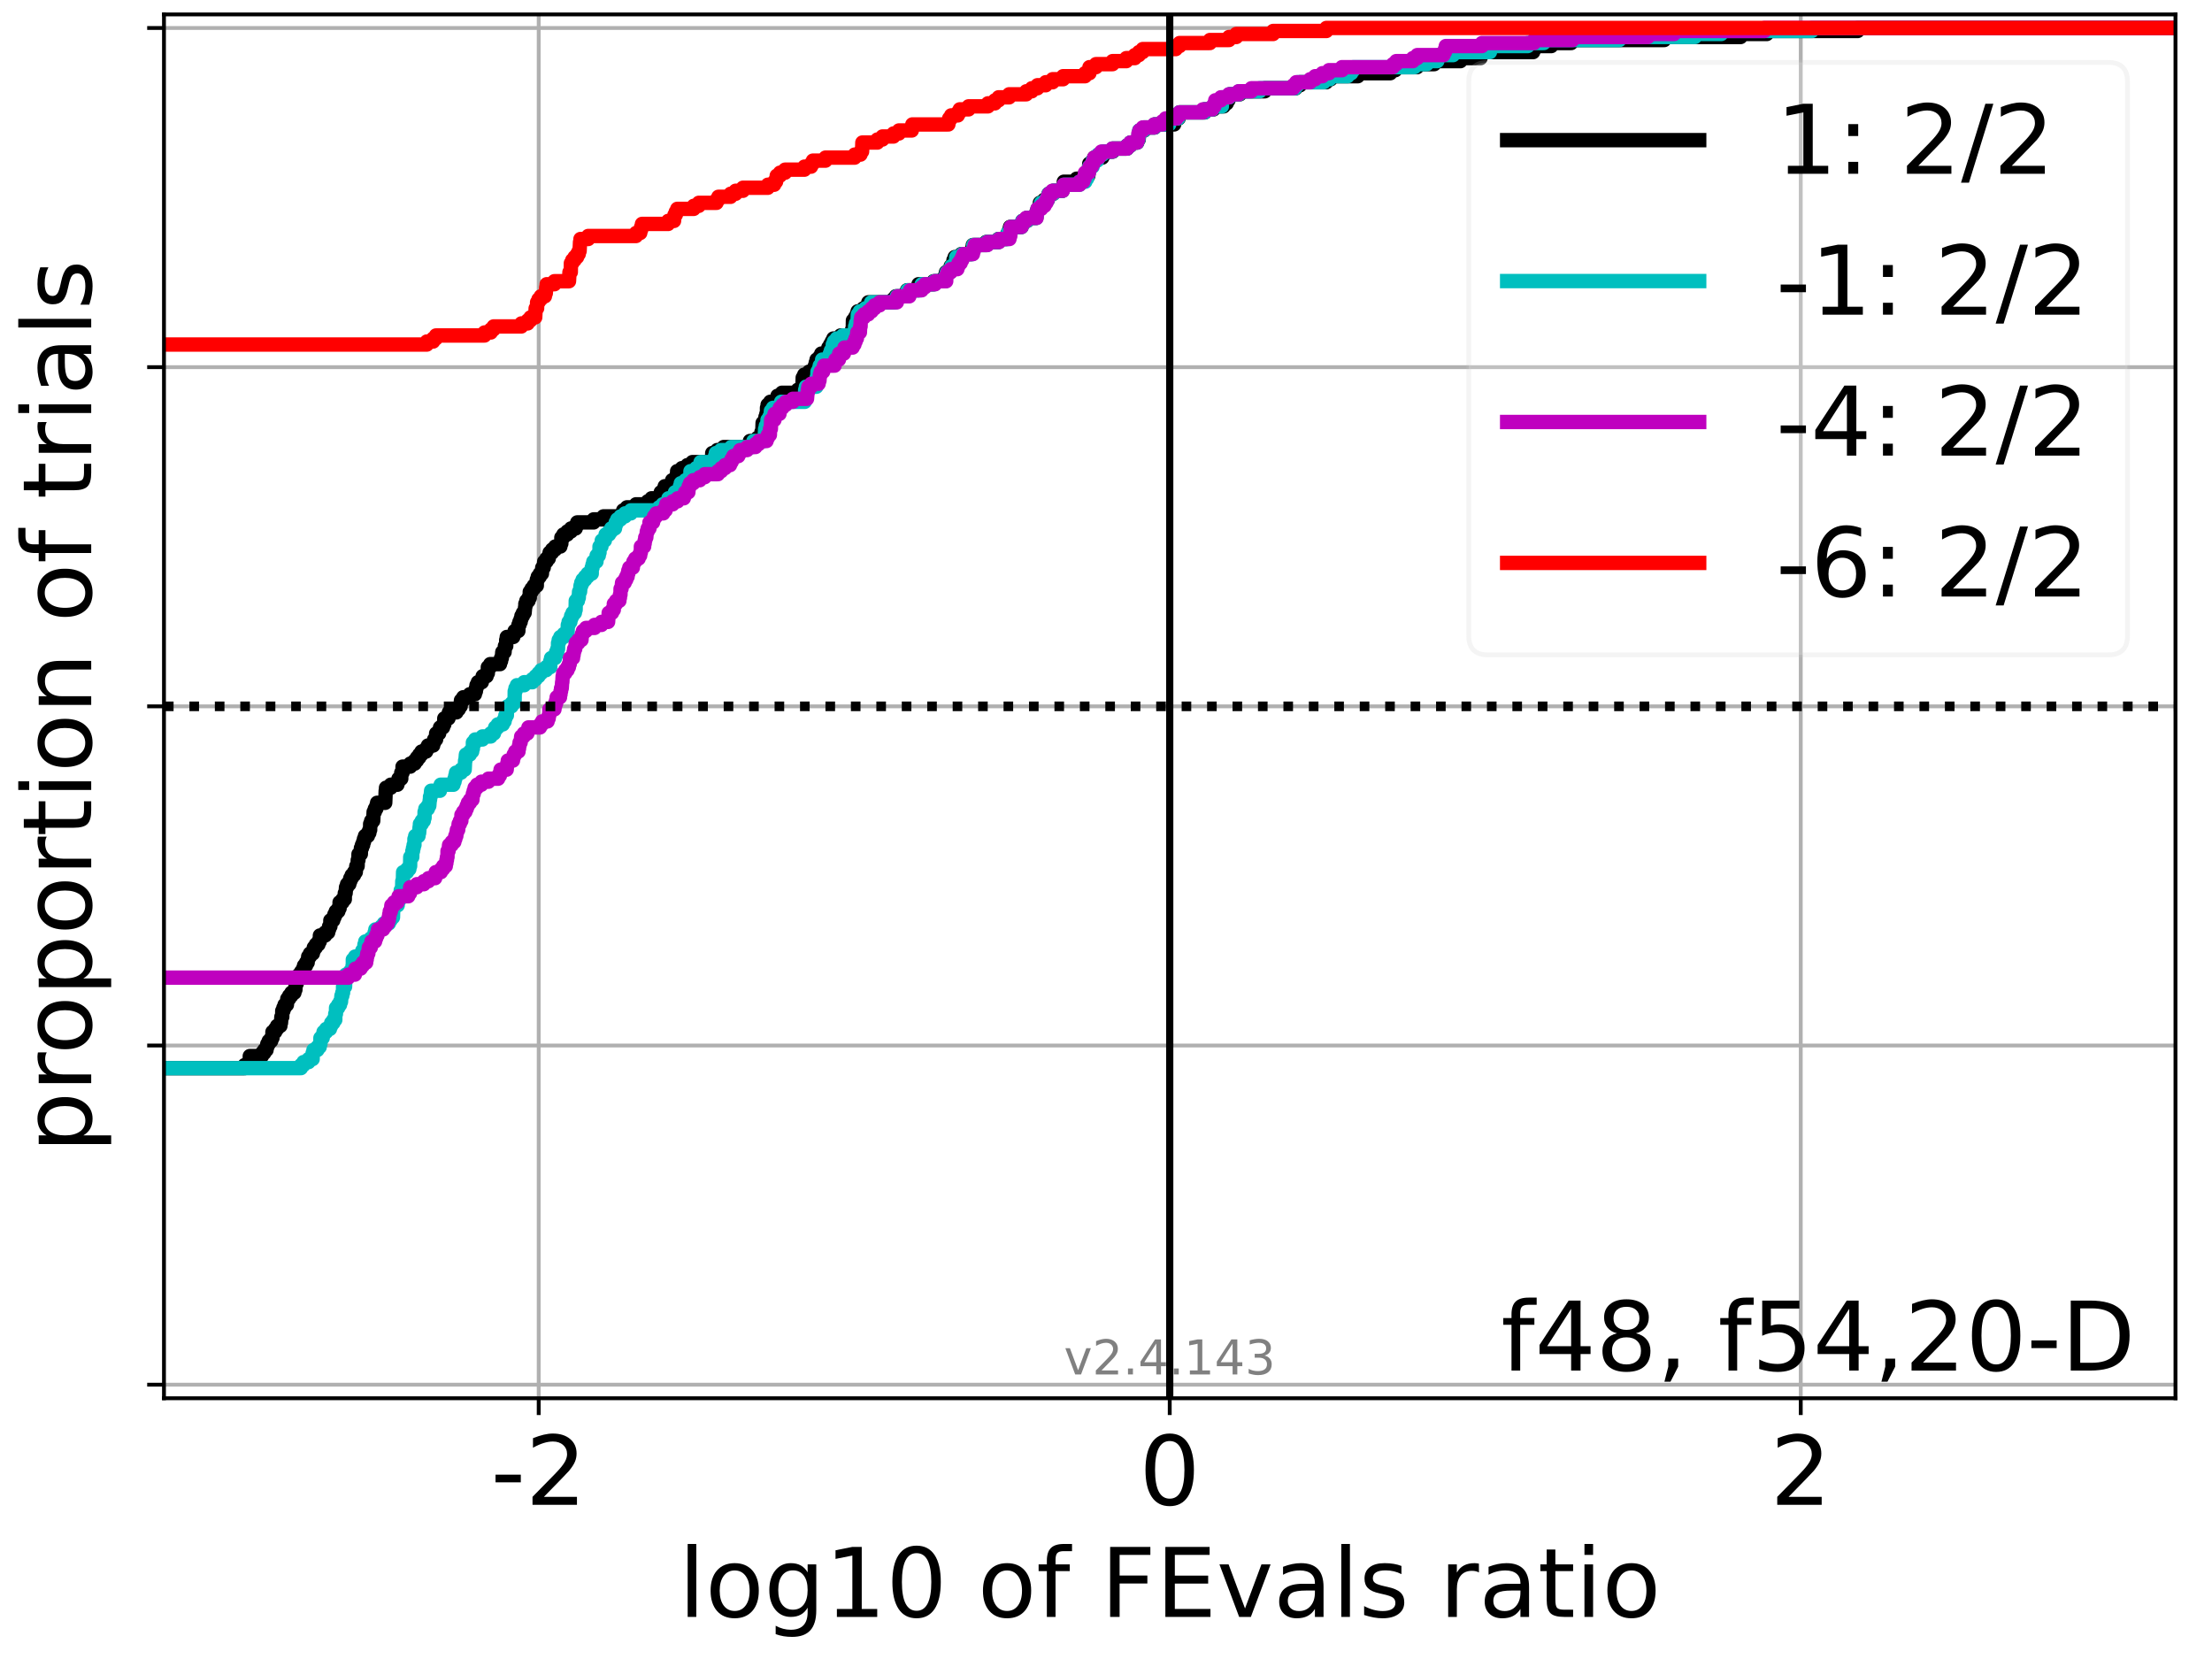 <?xml version="1.0" encoding="utf-8" standalone="no"?>
<!DOCTYPE svg PUBLIC "-//W3C//DTD SVG 1.1//EN"
  "http://www.w3.org/Graphics/SVG/1.1/DTD/svg11.dtd">
<!-- Created with matplotlib (https://matplotlib.org/) -->
<svg height="345.6pt" version="1.1" viewBox="0 0 460.8 345.6" width="460.8pt" xmlns="http://www.w3.org/2000/svg" xmlns:xlink="http://www.w3.org/1999/xlink">
 <defs>
  <style type="text/css">*{stroke-linecap:butt;stroke-linejoin:round;}</style>
 </defs>
 <g id="figure_1">
  <g id="patch_1">
   <path d="M 0 345.6 
L 460.8 345.6 
L 460.8 0 
L 0 0 
z
" style="fill:#ffffff;"/>
  </g>
  <g id="axes_1">
   <g id="patch_2">
    <path d="M 34.16 291.28 
L 453.192 291.28 
L 453.192 3 
L 34.16 3 
z
" style="fill:#ffffff;"/>
   </g>
   <g id="matplotlib.axis_1">
    <g id="xtick_1">
     <g id="line2d_1">
      <path clip-path="url(#p79a1eb0825)" d="M 112.222 291.28 
L 112.222 3 
" style="fill:none;stroke:#b0b0b0;stroke-linecap:square;stroke-width:0.8;"/>
     </g>
     <g id="line2d_2">
      <defs>
       <path d="M 0 0 
L 0 3.5 
" id="mdf7f7c98f4" style="stroke:#000000;stroke-width:0.8;"/>
      </defs>
      <g>
       <use style="stroke:#000000;stroke-width:0.8;" x="112.222" xlink:href="#mdf7f7c98f4" y="291.28"/>
      </g>
     </g>
     <g id="text_1">
      <!-- -2 -->
      <g transform="translate(102.251 313.477)scale(0.2 -0.2)">
       <defs>
        <path d="M 4.891 31.391 
L 31.203 31.391 
L 31.203 23.391 
L 4.891 23.391 
z
" id="DejaVuSans-45"/>
        <path d="M 19.188 8.297 
L 53.609 8.297 
L 53.609 0 
L 7.328 0 
L 7.328 8.297 
Q 12.938 14.109 22.625 23.891 
Q 32.328 33.688 34.812 36.531 
Q 39.547 41.844 41.422 45.531 
Q 43.312 49.219 43.312 52.781 
Q 43.312 58.594 39.234 62.25 
Q 35.156 65.922 28.609 65.922 
Q 23.969 65.922 18.812 64.312 
Q 13.672 62.703 7.812 59.422 
L 7.812 69.391 
Q 13.766 71.781 18.938 73 
Q 24.125 74.219 28.422 74.219 
Q 39.75 74.219 46.484 68.547 
Q 53.219 62.891 53.219 53.422 
Q 53.219 48.922 51.531 44.891 
Q 49.859 40.875 45.406 35.406 
Q 44.188 33.984 37.641 27.219 
Q 31.109 20.453 19.188 8.297 
z
" id="DejaVuSans-50"/>
       </defs>
       <use xlink:href="#DejaVuSans-45"/>
       <use x="36.084" xlink:href="#DejaVuSans-50"/>
      </g>
     </g>
    </g>
    <g id="xtick_2">
     <g id="line2d_3">
      <path clip-path="url(#p79a1eb0825)" d="M 243.676 291.28 
L 243.676 3 
" style="fill:none;stroke:#b0b0b0;stroke-linecap:square;stroke-width:0.8;"/>
     </g>
     <g id="line2d_4">
      <g>
       <use style="stroke:#000000;stroke-width:0.8;" x="243.676" xlink:href="#mdf7f7c98f4" y="291.28"/>
      </g>
     </g>
     <g id="text_2">
      <!-- 0 -->
      <g transform="translate(237.314 313.477)scale(0.2 -0.2)">
       <defs>
        <path d="M 31.781 66.406 
Q 24.172 66.406 20.328 58.906 
Q 16.5 51.422 16.5 36.375 
Q 16.5 21.391 20.328 13.891 
Q 24.172 6.391 31.781 6.391 
Q 39.453 6.391 43.281 13.891 
Q 47.125 21.391 47.125 36.375 
Q 47.125 51.422 43.281 58.906 
Q 39.453 66.406 31.781 66.406 
z
M 31.781 74.219 
Q 44.047 74.219 50.516 64.516 
Q 56.984 54.828 56.984 36.375 
Q 56.984 17.969 50.516 8.266 
Q 44.047 -1.422 31.781 -1.422 
Q 19.531 -1.422 13.062 8.266 
Q 6.594 17.969 6.594 36.375 
Q 6.594 54.828 13.062 64.516 
Q 19.531 74.219 31.781 74.219 
z
" id="DejaVuSans-48"/>
       </defs>
       <use xlink:href="#DejaVuSans-48"/>
      </g>
     </g>
    </g>
    <g id="xtick_3">
     <g id="line2d_5">
      <path clip-path="url(#p79a1eb0825)" d="M 375.13 291.28 
L 375.13 3 
" style="fill:none;stroke:#b0b0b0;stroke-linecap:square;stroke-width:0.8;"/>
     </g>
     <g id="line2d_6">
      <g>
       <use style="stroke:#000000;stroke-width:0.8;" x="375.13" xlink:href="#mdf7f7c98f4" y="291.28"/>
      </g>
     </g>
     <g id="text_3">
      <!-- 2 -->
      <g transform="translate(368.768 313.477)scale(0.2 -0.2)">
       <use xlink:href="#DejaVuSans-50"/>
      </g>
     </g>
    </g>
    <g id="text_4">
     <!-- log10 of FEvals ratio -->
     <g transform="translate(141.371 336.833)scale(0.2 -0.2)">
      <defs>
       <path d="M 9.422 75.984 
L 18.406 75.984 
L 18.406 0 
L 9.422 0 
z
" id="DejaVuSans-108"/>
       <path d="M 30.609 48.391 
Q 23.391 48.391 19.188 42.75 
Q 14.984 37.109 14.984 27.297 
Q 14.984 17.484 19.156 11.844 
Q 23.344 6.203 30.609 6.203 
Q 37.797 6.203 41.984 11.859 
Q 46.188 17.531 46.188 27.297 
Q 46.188 37.016 41.984 42.703 
Q 37.797 48.391 30.609 48.391 
z
M 30.609 56 
Q 42.328 56 49.016 48.375 
Q 55.719 40.766 55.719 27.297 
Q 55.719 13.875 49.016 6.219 
Q 42.328 -1.422 30.609 -1.422 
Q 18.844 -1.422 12.172 6.219 
Q 5.516 13.875 5.516 27.297 
Q 5.516 40.766 12.172 48.375 
Q 18.844 56 30.609 56 
z
" id="DejaVuSans-111"/>
       <path d="M 45.406 27.984 
Q 45.406 37.75 41.375 43.109 
Q 37.359 48.484 30.078 48.484 
Q 22.859 48.484 18.828 43.109 
Q 14.797 37.75 14.797 27.984 
Q 14.797 18.266 18.828 12.891 
Q 22.859 7.516 30.078 7.516 
Q 37.359 7.516 41.375 12.891 
Q 45.406 18.266 45.406 27.984 
z
M 54.391 6.781 
Q 54.391 -7.172 48.188 -13.984 
Q 42 -20.797 29.203 -20.797 
Q 24.469 -20.797 20.266 -20.094 
Q 16.062 -19.391 12.109 -17.922 
L 12.109 -9.188 
Q 16.062 -11.328 19.922 -12.344 
Q 23.781 -13.375 27.781 -13.375 
Q 36.625 -13.375 41.016 -8.766 
Q 45.406 -4.156 45.406 5.172 
L 45.406 9.625 
Q 42.625 4.781 38.281 2.391 
Q 33.938 0 27.875 0 
Q 17.828 0 11.672 7.656 
Q 5.516 15.328 5.516 27.984 
Q 5.516 40.672 11.672 48.328 
Q 17.828 56 27.875 56 
Q 33.938 56 38.281 53.609 
Q 42.625 51.219 45.406 46.391 
L 45.406 54.688 
L 54.391 54.688 
z
" id="DejaVuSans-103"/>
       <path d="M 12.406 8.297 
L 28.516 8.297 
L 28.516 63.922 
L 10.984 60.406 
L 10.984 69.391 
L 28.422 72.906 
L 38.281 72.906 
L 38.281 8.297 
L 54.391 8.297 
L 54.391 0 
L 12.406 0 
z
" id="DejaVuSans-49"/>
       <path id="DejaVuSans-32"/>
       <path d="M 37.109 75.984 
L 37.109 68.5 
L 28.516 68.5 
Q 23.688 68.5 21.797 66.547 
Q 19.922 64.594 19.922 59.516 
L 19.922 54.688 
L 34.719 54.688 
L 34.719 47.703 
L 19.922 47.703 
L 19.922 0 
L 10.891 0 
L 10.891 47.703 
L 2.297 47.703 
L 2.297 54.688 
L 10.891 54.688 
L 10.891 58.5 
Q 10.891 67.625 15.141 71.797 
Q 19.391 75.984 28.609 75.984 
z
" id="DejaVuSans-102"/>
       <path d="M 9.812 72.906 
L 51.703 72.906 
L 51.703 64.594 
L 19.672 64.594 
L 19.672 43.109 
L 48.578 43.109 
L 48.578 34.812 
L 19.672 34.812 
L 19.672 0 
L 9.812 0 
z
" id="DejaVuSans-70"/>
       <path d="M 9.812 72.906 
L 55.906 72.906 
L 55.906 64.594 
L 19.672 64.594 
L 19.672 43.016 
L 54.391 43.016 
L 54.391 34.719 
L 19.672 34.719 
L 19.672 8.297 
L 56.781 8.297 
L 56.781 0 
L 9.812 0 
z
" id="DejaVuSans-69"/>
       <path d="M 2.984 54.688 
L 12.5 54.688 
L 29.594 8.797 
L 46.688 54.688 
L 56.203 54.688 
L 35.688 0 
L 23.484 0 
z
" id="DejaVuSans-118"/>
       <path d="M 34.281 27.484 
Q 23.391 27.484 19.188 25 
Q 14.984 22.516 14.984 16.5 
Q 14.984 11.719 18.141 8.906 
Q 21.297 6.109 26.703 6.109 
Q 34.188 6.109 38.703 11.406 
Q 43.219 16.703 43.219 25.484 
L 43.219 27.484 
z
M 52.203 31.203 
L 52.203 0 
L 43.219 0 
L 43.219 8.297 
Q 40.141 3.328 35.547 0.953 
Q 30.953 -1.422 24.312 -1.422 
Q 15.922 -1.422 10.953 3.297 
Q 6 8.016 6 15.922 
Q 6 25.141 12.172 29.828 
Q 18.359 34.516 30.609 34.516 
L 43.219 34.516 
L 43.219 35.406 
Q 43.219 41.609 39.141 45 
Q 35.062 48.391 27.688 48.391 
Q 23 48.391 18.547 47.266 
Q 14.109 46.141 10.016 43.891 
L 10.016 52.203 
Q 14.938 54.109 19.578 55.047 
Q 24.219 56 28.609 56 
Q 40.484 56 46.344 49.844 
Q 52.203 43.703 52.203 31.203 
z
" id="DejaVuSans-97"/>
       <path d="M 44.281 53.078 
L 44.281 44.578 
Q 40.484 46.531 36.375 47.5 
Q 32.281 48.484 27.875 48.484 
Q 21.188 48.484 17.844 46.438 
Q 14.5 44.391 14.5 40.281 
Q 14.5 37.156 16.891 35.375 
Q 19.281 33.594 26.516 31.984 
L 29.594 31.297 
Q 39.156 29.25 43.188 25.516 
Q 47.219 21.781 47.219 15.094 
Q 47.219 7.469 41.188 3.016 
Q 35.156 -1.422 24.609 -1.422 
Q 20.219 -1.422 15.453 -0.562 
Q 10.688 0.297 5.422 2 
L 5.422 11.281 
Q 10.406 8.688 15.234 7.391 
Q 20.062 6.109 24.812 6.109 
Q 31.156 6.109 34.562 8.281 
Q 37.984 10.453 37.984 14.406 
Q 37.984 18.062 35.516 20.016 
Q 33.062 21.969 24.703 23.781 
L 21.578 24.516 
Q 13.234 26.266 9.516 29.906 
Q 5.812 33.547 5.812 39.891 
Q 5.812 47.609 11.281 51.797 
Q 16.75 56 26.812 56 
Q 31.781 56 36.172 55.266 
Q 40.578 54.547 44.281 53.078 
z
" id="DejaVuSans-115"/>
       <path d="M 41.109 46.297 
Q 39.594 47.172 37.812 47.578 
Q 36.031 48 33.891 48 
Q 26.266 48 22.188 43.047 
Q 18.109 38.094 18.109 28.812 
L 18.109 0 
L 9.078 0 
L 9.078 54.688 
L 18.109 54.688 
L 18.109 46.188 
Q 20.953 51.172 25.484 53.578 
Q 30.031 56 36.531 56 
Q 37.453 56 38.578 55.875 
Q 39.703 55.766 41.062 55.516 
z
" id="DejaVuSans-114"/>
       <path d="M 18.312 70.219 
L 18.312 54.688 
L 36.812 54.688 
L 36.812 47.703 
L 18.312 47.703 
L 18.312 18.016 
Q 18.312 11.328 20.141 9.422 
Q 21.969 7.516 27.594 7.516 
L 36.812 7.516 
L 36.812 0 
L 27.594 0 
Q 17.188 0 13.234 3.875 
Q 9.281 7.766 9.281 18.016 
L 9.281 47.703 
L 2.688 47.703 
L 2.688 54.688 
L 9.281 54.688 
L 9.281 70.219 
z
" id="DejaVuSans-116"/>
       <path d="M 9.422 54.688 
L 18.406 54.688 
L 18.406 0 
L 9.422 0 
z
M 9.422 75.984 
L 18.406 75.984 
L 18.406 64.594 
L 9.422 64.594 
z
" id="DejaVuSans-105"/>
      </defs>
      <use xlink:href="#DejaVuSans-108"/>
      <use x="27.783" xlink:href="#DejaVuSans-111"/>
      <use x="88.965" xlink:href="#DejaVuSans-103"/>
      <use x="152.441" xlink:href="#DejaVuSans-49"/>
      <use x="216.064" xlink:href="#DejaVuSans-48"/>
      <use x="279.688" xlink:href="#DejaVuSans-32"/>
      <use x="311.475" xlink:href="#DejaVuSans-111"/>
      <use x="372.656" xlink:href="#DejaVuSans-102"/>
      <use x="407.861" xlink:href="#DejaVuSans-32"/>
      <use x="439.648" xlink:href="#DejaVuSans-70"/>
      <use x="497.168" xlink:href="#DejaVuSans-69"/>
      <use x="560.352" xlink:href="#DejaVuSans-118"/>
      <use x="619.531" xlink:href="#DejaVuSans-97"/>
      <use x="680.811" xlink:href="#DejaVuSans-108"/>
      <use x="708.594" xlink:href="#DejaVuSans-115"/>
      <use x="760.693" xlink:href="#DejaVuSans-32"/>
      <use x="792.48" xlink:href="#DejaVuSans-114"/>
      <use x="833.594" xlink:href="#DejaVuSans-97"/>
      <use x="894.873" xlink:href="#DejaVuSans-116"/>
      <use x="934.082" xlink:href="#DejaVuSans-105"/>
      <use x="961.865" xlink:href="#DejaVuSans-111"/>
     </g>
    </g>
   </g>
   <g id="matplotlib.axis_2">
    <g id="ytick_1">
     <g id="line2d_7">
      <path clip-path="url(#p79a1eb0825)" d="M 34.16 288.454 
L 453.192 288.454 
" style="fill:none;stroke:#b0b0b0;stroke-linecap:square;stroke-width:0.8;"/>
     </g>
     <g id="line2d_8">
      <defs>
       <path d="M 0 0 
L -3.5 0 
" id="m1537a9abbc" style="stroke:#000000;stroke-width:0.8;"/>
      </defs>
      <g>
       <use style="stroke:#000000;stroke-width:0.8;" x="34.16" xlink:href="#m1537a9abbc" y="288.454"/>
      </g>
     </g>
    </g>
    <g id="ytick_2">
     <g id="line2d_9">
      <path clip-path="url(#p79a1eb0825)" d="M 34.16 217.797 
L 453.192 217.797 
" style="fill:none;stroke:#b0b0b0;stroke-linecap:square;stroke-width:0.8;"/>
     </g>
     <g id="line2d_10">
      <g>
       <use style="stroke:#000000;stroke-width:0.8;" x="34.16" xlink:href="#m1537a9abbc" y="217.797"/>
      </g>
     </g>
    </g>
    <g id="ytick_3">
     <g id="line2d_11">
      <path clip-path="url(#p79a1eb0825)" d="M 34.16 147.14 
L 453.192 147.14 
" style="fill:none;stroke:#b0b0b0;stroke-linecap:square;stroke-width:0.8;"/>
     </g>
     <g id="line2d_12">
      <g>
       <use style="stroke:#000000;stroke-width:0.8;" x="34.16" xlink:href="#m1537a9abbc" y="147.14"/>
      </g>
     </g>
    </g>
    <g id="ytick_4">
     <g id="line2d_13">
      <path clip-path="url(#p79a1eb0825)" d="M 34.16 76.483 
L 453.192 76.483 
" style="fill:none;stroke:#b0b0b0;stroke-linecap:square;stroke-width:0.8;"/>
     </g>
     <g id="line2d_14">
      <g>
       <use style="stroke:#000000;stroke-width:0.8;" x="34.16" xlink:href="#m1537a9abbc" y="76.483"/>
      </g>
     </g>
    </g>
    <g id="ytick_5">
     <g id="line2d_15">
      <path clip-path="url(#p79a1eb0825)" d="M 34.16 5.826 
L 453.192 5.826 
" style="fill:none;stroke:#b0b0b0;stroke-linecap:square;stroke-width:0.8;"/>
     </g>
     <g id="line2d_16">
      <g>
       <use style="stroke:#000000;stroke-width:0.8;" x="34.16" xlink:href="#m1537a9abbc" y="5.826"/>
      </g>
     </g>
    </g>
    <g id="text_5">
     <!-- proportion of trials -->
     <g transform="translate(19.001 240.146)rotate(-90)scale(0.2 -0.2)">
      <defs>
       <path d="M 18.109 8.203 
L 18.109 -20.797 
L 9.078 -20.797 
L 9.078 54.688 
L 18.109 54.688 
L 18.109 46.391 
Q 20.953 51.266 25.266 53.625 
Q 29.594 56 35.594 56 
Q 45.562 56 51.781 48.094 
Q 58.016 40.188 58.016 27.297 
Q 58.016 14.406 51.781 6.484 
Q 45.562 -1.422 35.594 -1.422 
Q 29.594 -1.422 25.266 0.953 
Q 20.953 3.328 18.109 8.203 
z
M 48.688 27.297 
Q 48.688 37.203 44.609 42.844 
Q 40.531 48.484 33.406 48.484 
Q 26.266 48.484 22.188 42.844 
Q 18.109 37.203 18.109 27.297 
Q 18.109 17.391 22.188 11.75 
Q 26.266 6.109 33.406 6.109 
Q 40.531 6.109 44.609 11.75 
Q 48.688 17.391 48.688 27.297 
z
" id="DejaVuSans-112"/>
       <path d="M 54.891 33.016 
L 54.891 0 
L 45.906 0 
L 45.906 32.719 
Q 45.906 40.484 42.875 44.328 
Q 39.844 48.188 33.797 48.188 
Q 26.516 48.188 22.312 43.547 
Q 18.109 38.922 18.109 30.906 
L 18.109 0 
L 9.078 0 
L 9.078 54.688 
L 18.109 54.688 
L 18.109 46.188 
Q 21.344 51.125 25.703 53.562 
Q 30.078 56 35.797 56 
Q 45.219 56 50.047 50.172 
Q 54.891 44.344 54.891 33.016 
z
" id="DejaVuSans-110"/>
      </defs>
      <use xlink:href="#DejaVuSans-112"/>
      <use x="63.477" xlink:href="#DejaVuSans-114"/>
      <use x="102.34" xlink:href="#DejaVuSans-111"/>
      <use x="163.521" xlink:href="#DejaVuSans-112"/>
      <use x="226.998" xlink:href="#DejaVuSans-111"/>
      <use x="288.18" xlink:href="#DejaVuSans-114"/>
      <use x="329.293" xlink:href="#DejaVuSans-116"/>
      <use x="368.502" xlink:href="#DejaVuSans-105"/>
      <use x="396.285" xlink:href="#DejaVuSans-111"/>
      <use x="457.467" xlink:href="#DejaVuSans-110"/>
      <use x="520.846" xlink:href="#DejaVuSans-32"/>
      <use x="552.633" xlink:href="#DejaVuSans-111"/>
      <use x="613.814" xlink:href="#DejaVuSans-102"/>
      <use x="649.02" xlink:href="#DejaVuSans-32"/>
      <use x="680.807" xlink:href="#DejaVuSans-116"/>
      <use x="720.016" xlink:href="#DejaVuSans-114"/>
      <use x="761.129" xlink:href="#DejaVuSans-105"/>
      <use x="788.912" xlink:href="#DejaVuSans-97"/>
      <use x="850.191" xlink:href="#DejaVuSans-108"/>
      <use x="877.975" xlink:href="#DejaVuSans-115"/>
     </g>
    </g>
   </g>
   <g id="line2d_17">
    <path clip-path="url(#p79a1eb0825)" d="M 34.16 222.507 
L 50.961 222.507 
L 50.961 221.879 
L 51.773 221.879 
L 51.773 221.251 
L 52.039 221.251 
L 52.039 219.995 
L 54.566 219.995 
L 54.566 219.367 
L 55.046 219.367 
L 55.046 218.739 
L 55.518 218.739 
L 55.518 218.111 
L 55.68 218.111 
L 55.68 217.483 
L 55.982 217.483 
L 55.982 216.855 
L 56.491 216.855 
L 56.491 216.227 
L 56.757 216.227 
L 56.757 214.971 
L 57.331 214.971 
L 57.331 214.343 
L 57.722 214.343 
L 57.722 213.714 
L 58.408 213.714 
L 58.408 213.086 
L 58.534 213.086 
L 58.619 211.83 
L 58.799 211.83 
L 58.799 210.574 
L 59.036 210.574 
L 59.036 209.946 
L 59.285 209.946 
L 59.285 209.318 
L 59.764 209.318 
L 59.851 208.062 
L 60.236 208.062 
L 60.236 207.434 
L 60.7 207.434 
L 60.7 206.806 
L 61.327 206.806 
L 61.327 206.178 
L 61.534 206.178 
L 61.605 204.922 
L 61.807 204.922 
L 61.807 204.294 
L 62.049 204.294 
L 62.049 203.665 
L 62.278 203.665 
L 62.278 203.037 
L 62.743 203.037 
L 62.743 202.409 
L 63.126 202.409 
L 63.126 201.781 
L 63.337 201.781 
L 63.337 201.153 
L 63.754 201.153 
L 63.754 200.525 
L 64.091 200.525 
L 64.091 199.897 
L 64.204 199.897 
L 64.204 199.269 
L 64.569 199.269 
L 64.569 198.641 
L 65.169 198.641 
L 65.169 198.013 
L 65.379 198.013 
L 65.379 197.385 
L 65.796 197.385 
L 65.796 196.757 
L 66.324 196.757 
L 66.324 196.129 
L 66.612 196.129 
L 66.645 194.873 
L 67.743 194.873 
L 67.743 194.245 
L 68.366 194.245 
L 68.366 193.617 
L 68.555 193.617 
L 68.555 192.988 
L 68.821 192.988 
L 68.821 191.732 
L 69.419 191.732 
L 69.419 191.104 
L 69.666 191.104 
L 69.666 190.476 
L 69.955 190.476 
L 69.955 189.848 
L 70.478 189.848 
L 70.478 189.22 
L 70.743 189.22 
L 70.743 187.964 
L 71.349 187.964 
L 71.349 187.336 
L 71.826 187.336 
L 71.828 186.08 
L 71.996 186.08 
L 72.088 184.824 
L 72.3 184.824 
L 72.3 184.196 
L 72.764 184.196 
L 72.764 183.568 
L 72.975 183.568 
L 72.975 182.939 
L 73.271 182.939 
L 73.271 182.311 
L 73.751 182.311 
L 73.751 181.683 
L 74.113 181.683 
L 74.223 180.427 
L 74.496 180.427 
L 74.529 179.171 
L 74.666 179.171 
L 74.687 177.915 
L 75.167 177.915 
L 75.19 176.659 
L 75.401 176.659 
L 75.401 176.031 
L 75.645 176.031 
L 75.645 175.403 
L 75.818 175.403 
L 75.818 174.775 
L 76.036 174.775 
L 76.036 174.147 
L 76.633 174.147 
L 76.633 173.519 
L 76.937 173.519 
L 76.937 172.891 
L 77.107 172.891 
L 77.113 171.634 
L 77.324 171.634 
L 77.324 171.006 
L 77.741 171.006 
L 77.84 169.122 
L 78.086 169.122 
L 78.086 168.494 
L 78.388 168.494 
L 78.388 167.866 
L 78.556 167.866 
L 78.556 167.238 
L 80.247 167.238 
L 80.35 164.726 
L 80.417 164.726 
L 80.417 164.098 
L 81.396 164.098 
L 81.396 163.47 
L 82.781 163.47 
L 82.781 162.842 
L 83.019 162.842 
L 83.019 162.213 
L 83.588 162.213 
L 83.593 160.957 
L 83.859 160.957 
L 83.859 159.701 
L 85.461 159.701 
L 85.461 159.073 
L 86.386 159.073 
L 86.386 158.445 
L 86.866 158.445 
L 86.866 157.817 
L 87.338 157.817 
L 87.338 157.189 
L 87.802 157.189 
L 87.802 156.561 
L 88.771 156.561 
L 88.771 155.933 
L 89.151 155.933 
L 89.151 155.305 
L 90.228 155.305 
L 90.228 154.677 
L 90.439 154.677 
L 90.439 154.049 
L 90.845 154.049 
L 90.856 152.793 
L 91.479 152.793 
L 91.479 152.164 
L 91.671 152.164 
L 91.671 151.536 
L 92.291 151.536 
L 92.291 150.908 
L 92.556 150.908 
L 92.556 149.652 
L 93.425 149.652 
L 93.514 148.396 
L 95.084 148.396 
L 95.084 147.768 
L 95.564 147.768 
L 95.564 147.14 
L 95.956 147.14 
L 96.036 145.884 
L 96.5 145.884 
L 96.5 145.256 
L 97.849 145.256 
L 97.849 144.628 
L 98.926 144.628 
L 98.926 144 
L 99.137 144 
L 99.137 143.372 
L 99.266 143.372 
L 99.266 142.744 
L 99.553 142.744 
L 99.553 142.116 
L 100.369 142.116 
L 100.369 141.487 
L 100.552 141.487 
L 100.552 140.859 
L 101.364 140.859 
L 101.364 140.231 
L 101.629 140.231 
L 101.629 138.975 
L 102.123 138.975 
L 102.123 138.347 
L 104.157 138.347 
L 104.157 137.719 
L 104.375 137.719 
L 104.375 137.091 
L 104.541 137.091 
L 104.637 135.835 
L 105.109 135.835 
L 105.187 134.579 
L 105.452 134.579 
L 105.452 133.323 
L 105.573 133.323 
L 105.573 132.695 
L 106.922 132.695 
L 106.922 132.067 
L 107.21 132.067 
L 107.21 131.438 
L 107.98 131.438 
L 107.999 130.182 
L 108.209 130.182 
L 108.209 129.554 
L 108.46 129.554 
L 108.46 128.926 
L 108.626 128.926 
L 108.626 128.298 
L 108.932 128.298 
L 108.932 127.67 
L 109.286 127.67 
L 109.396 126.414 
L 109.442 126.414 
L 109.442 125.786 
L 109.651 125.786 
L 109.651 125.158 
L 110.098 125.158 
L 110.098 124.53 
L 110.363 124.53 
L 110.363 123.274 
L 110.744 123.274 
L 110.744 122.646 
L 111.196 122.646 
L 111.196 122.018 
L 111.822 122.018 
L 111.826 120.761 
L 112.032 120.761 
L 112.032 120.133 
L 112.449 120.133 
L 112.449 119.505 
L 112.891 119.505 
L 112.962 118.249 
L 113.265 118.249 
L 113.371 116.993 
L 113.843 116.993 
L 113.843 116.365 
L 114.307 116.365 
L 114.307 115.737 
L 114.495 115.737 
L 114.495 115.109 
L 115.019 115.109 
L 115.019 114.481 
L 115.656 114.481 
L 115.656 113.853 
L 116.733 113.853 
L 116.733 113.225 
L 116.937 113.225 
L 116.944 111.969 
L 117.36 111.969 
L 117.36 111.341 
L 118.176 111.341 
L 118.176 110.712 
L 118.944 110.712 
L 118.944 110.084 
L 119.93 110.084 
L 119.93 109.456 
L 120.247 109.456 
L 120.247 108.828 
L 123.662 108.828 
L 123.662 108.2 
L 125.704 108.2 
L 125.704 107.572 
L 129.559 107.572 
L 129.559 106.944 
L 129.821 106.944 
L 129.821 106.316 
L 130.599 106.316 
L 130.599 105.688 
L 132.491 105.688 
L 132.491 105.06 
L 134.932 105.06 
L 134.932 104.432 
L 135.726 104.432 
L 135.726 103.804 
L 137.443 103.804 
L 137.443 103.176 
L 137.649 103.176 
L 137.649 102.548 
L 138.242 102.548 
L 138.242 101.92 
L 138.483 101.92 
L 138.483 101.292 
L 139.851 101.292 
L 139.851 100.663 
L 140.021 100.663 
L 140.021 100.035 
L 140.891 100.035 
L 141 98.779 
L 141.06 98.779 
L 141.06 98.151 
L 142.039 98.151 
L 142.039 97.523 
L 143.192 97.523 
L 143.192 96.895 
L 144.231 96.895 
L 144.231 96.267 
L 148.34 96.267 
L 148.375 94.383 
L 149.414 94.383 
L 149.414 93.755 
L 150.764 93.755 
L 150.764 93.127 
L 156.224 93.127 
L 156.224 91.871 
L 157.781 91.871 
L 157.781 91.243 
L 158.632 91.243 
L 158.632 89.986 
L 158.802 89.986 
L 158.87 88.102 
L 159.303 88.102 
L 159.303 87.474 
L 159.462 87.474 
L 159.462 86.846 
L 159.647 86.846 
L 159.647 86.218 
L 159.78 86.218 
L 159.78 84.962 
L 159.909 84.962 
L 159.909 84.334 
L 160.451 84.334 
L 160.451 83.706 
L 161.972 83.706 
L 161.972 82.45 
L 162.892 82.45 
L 162.892 81.822 
L 166.202 81.822 
L 166.202 81.194 
L 167.155 81.194 
L 167.222 78.681 
L 167.532 78.681 
L 167.532 78.053 
L 168.534 78.053 
L 168.534 77.425 
L 169.595 77.425 
L 169.595 76.797 
L 169.765 76.797 
L 169.765 76.169 
L 169.939 76.169 
L 169.939 75.541 
L 170.109 75.541 
L 170.109 74.913 
L 170.744 74.913 
L 170.744 74.285 
L 171.088 74.285 
L 171.088 73.657 
L 172.357 73.657 
L 172.357 73.029 
L 172.565 73.029 
L 172.565 72.401 
L 172.936 72.401 
L 172.936 71.773 
L 173.28 71.773 
L 173.28 71.145 
L 173.605 71.145 
L 173.605 70.517 
L 175.106 70.517 
L 175.106 69.888 
L 177.268 69.888 
L 177.268 69.26 
L 177.514 69.26 
L 177.514 68.632 
L 177.65 68.632 
L 177.684 66.748 
L 178.119 66.748 
L 178.119 66.12 
L 178.463 66.12 
L 178.463 65.492 
L 178.663 65.492 
L 178.663 64.864 
L 179.851 64.864 
L 179.851 64.236 
L 180.855 64.236 
L 180.89 62.98 
L 186.038 62.98 
L 186.038 62.352 
L 186.612 62.352 
L 186.612 61.724 
L 188.614 61.724 
L 188.614 61.096 
L 188.958 61.096 
L 188.958 60.468 
L 191.346 60.468 
L 191.346 59.211 
L 194.496 59.211 
L 194.496 58.583 
L 196.533 58.583 
L 196.533 57.955 
L 196.904 57.955 
L 196.904 57.327 
L 197.074 57.327 
L 197.074 56.699 
L 197.846 56.699 
L 197.846 56.071 
L 198.052 56.071 
L 198.052 55.443 
L 198.631 55.443 
L 198.631 54.187 
L 198.885 54.187 
L 198.885 53.559 
L 200.244 53.559 
L 200.244 52.931 
L 202.31 52.931 
L 202.31 52.303 
L 202.522 52.303 
L 202.522 51.675 
L 202.654 51.675 
L 202.654 51.047 
L 205.427 51.047 
L 205.427 50.419 
L 207.984 50.419 
L 207.984 49.791 
L 209.595 49.791 
L 209.595 49.162 
L 209.939 49.162 
L 209.939 48.534 
L 210.228 48.534 
L 210.228 47.906 
L 210.406 47.906 
L 210.406 47.278 
L 212.814 47.278 
L 212.814 46.65 
L 212.984 46.65 
L 212.984 46.022 
L 213.963 46.022 
L 213.963 45.394 
L 215.869 45.394 
L 215.922 44.138 
L 216.154 44.138 
L 216.154 43.51 
L 216.627 43.51 
L 216.627 42.254 
L 217.514 42.254 
L 217.514 41.626 
L 218.276 41.626 
L 218.276 40.998 
L 218.446 40.998 
L 218.446 40.37 
L 219.425 40.37 
L 219.425 39.742 
L 221.338 39.742 
L 221.338 39.114 
L 221.605 39.114 
L 221.617 37.857 
L 224.275 37.857 
L 224.275 37.229 
L 225.806 37.229 
L 225.806 36.601 
L 226.716 36.601 
L 226.8 35.345 
L 226.845 35.345 
L 226.917 34.089 
L 227.59 34.089 
L 227.59 33.461 
L 227.934 33.461 
L 227.934 32.833 
L 229.618 32.833 
L 229.618 32.205 
L 230.026 32.205 
L 230.026 31.577 
L 231.832 31.577 
L 231.832 30.949 
L 234.801 30.949 
L 234.801 30.321 
L 235.509 30.321 
L 235.509 29.693 
L 236.903 29.693 
L 236.903 29.065 
L 237.209 29.065 
L 237.295 27.808 
L 237.379 27.808 
L 237.379 27.18 
L 238.358 27.18 
L 238.358 26.552 
L 240.55 26.552 
L 240.55 25.924 
L 244.586 25.924 
L 244.586 24.668 
L 245.528 24.668 
L 245.528 24.04 
L 245.733 24.04 
L 245.733 23.412 
L 250.991 23.412 
L 250.991 22.784 
L 252.813 22.784 
L 252.813 22.156 
L 254.899 22.156 
L 254.899 21.528 
L 255.55 21.528 
L 255.55 20.9 
L 255.894 20.9 
L 255.894 20.272 
L 256.228 20.272 
L 256.228 19.644 
L 258.276 19.644 
L 258.276 19.016 
L 263.469 19.016 
L 263.469 18.387 
L 269.923 18.387 
L 269.923 17.759 
L 270.809 17.759 
L 270.809 17.131 
L 276.271 17.131 
L 276.271 16.503 
L 277.209 16.503 
L 277.209 15.875 
L 282.858 15.875 
L 282.858 15.247 
L 289.63 15.247 
L 289.63 14.619 
L 290.67 14.619 
L 290.67 13.991 
L 295.204 13.991 
L 295.204 13.363 
L 298.769 13.363 
L 298.769 12.735 
L 304.231 12.735 
L 304.231 12.107 
L 308.411 12.107 
L 308.411 10.851 
L 319.374 10.851 
L 319.374 10.223 
L 319.718 10.223 
L 319.718 9.595 
L 323.164 9.595 
L 323.164 8.967 
L 327.293 8.967 
L 327.293 8.339 
L 346.683 8.339 
L 346.683 7.71 
L 362.593 7.71 
L 362.593 7.082 
L 368.055 7.082 
L 368.055 6.454 
L 386.988 6.454 
L 386.988 5.826 
L 453.192 5.826 
L 453.192 5.826 
" style="fill:none;stroke:#000000;stroke-linecap:square;stroke-width:3;"/>
   </g>
   <g id="line2d_18">
    <path clip-path="url(#p79a1eb0825)" style="fill:none;stroke:#000000;stroke-linecap:square;stroke-width:3;"/>
   </g>
   <g id="line2d_19">
    <path clip-path="url(#p79a1eb0825)" d="M 34.16 222.507 
L 62.69 222.507 
L 62.69 221.879 
L 63.23 221.879 
L 63.23 221.251 
L 64.281 221.251 
L 64.281 220.623 
L 65.128 220.623 
L 65.128 219.367 
L 65.295 219.367 
L 65.295 218.739 
L 66.113 218.739 
L 66.113 218.111 
L 66.593 218.111 
L 66.593 217.483 
L 66.751 217.483 
L 66.751 216.227 
L 67.22 216.227 
L 67.22 215.599 
L 67.403 215.599 
L 67.403 214.971 
L 67.944 214.971 
L 67.944 214.343 
L 68.731 214.343 
L 68.731 213.714 
L 68.995 213.714 
L 68.995 213.086 
L 69.443 213.086 
L 69.443 212.458 
L 69.842 212.458 
L 69.842 211.202 
L 69.983 211.202 
L 70.008 209.946 
L 70.444 209.946 
L 70.444 209.318 
L 70.826 209.318 
L 70.826 208.69 
L 71.034 208.69 
L 71.128 207.434 
L 71.306 207.434 
L 71.306 206.806 
L 71.464 206.806 
L 71.464 205.55 
L 71.881 205.55 
L 71.933 203.665 
L 72.047 203.665 
L 72.047 203.037 
L 72.865 203.037 
L 72.865 202.409 
L 73.345 202.409 
L 73.444 201.153 
L 73.503 201.153 
L 73.503 199.897 
L 73.973 199.897 
L 73.973 199.269 
L 75.157 199.269 
L 75.157 198.641 
L 75.483 198.641 
L 75.483 198.013 
L 75.842 198.013 
L 75.927 196.757 
L 76.095 196.757 
L 76.095 196.129 
L 77.196 196.129 
L 77.196 195.501 
L 77.881 195.501 
L 77.881 194.873 
L 78.042 194.873 
L 78.042 194.245 
L 78.199 194.245 
L 78.199 193.617 
L 79.424 193.617 
L 79.424 192.988 
L 79.965 192.988 
L 79.965 192.36 
L 81.015 192.36 
L 81.015 191.732 
L 81.369 191.732 
L 81.369 191.104 
L 81.863 191.104 
L 81.91 189.22 
L 82.029 189.22 
L 82.029 188.592 
L 82.847 188.592 
L 82.847 187.964 
L 82.961 187.964 
L 82.961 187.336 
L 83.327 187.336 
L 83.327 186.708 
L 83.485 186.708 
L 83.485 185.452 
L 83.765 185.452 
L 83.808 183.568 
L 83.933 183.568 
L 83.974 181.683 
L 84.792 181.683 
L 84.792 181.055 
L 85.272 181.055 
L 85.272 180.427 
L 85.43 180.427 
L 85.465 178.543 
L 85.88 178.543 
L 85.899 177.287 
L 86.036 177.287 
L 86.036 176.659 
L 86.166 176.659 
L 86.166 176.031 
L 86.334 176.031 
L 86.336 174.775 
L 86.504 174.775 
L 86.504 174.147 
L 87.178 174.147 
L 87.178 173.519 
L 87.309 173.519 
L 87.41 172.262 
L 87.478 172.262 
L 87.478 171.634 
L 87.862 171.634 
L 87.862 171.006 
L 88.281 171.006 
L 88.281 170.378 
L 88.438 170.378 
L 88.451 169.122 
L 88.608 169.122 
L 88.608 168.494 
L 89.123 168.494 
L 89.123 167.866 
L 89.425 167.866 
L 89.53 166.61 
L 89.581 166.61 
L 89.581 165.982 
L 89.698 165.982 
L 89.808 164.726 
L 91.645 164.726 
L 91.645 164.098 
L 91.802 164.098 
L 91.802 163.47 
L 94.454 163.47 
L 94.454 162.842 
L 94.684 162.842 
L 94.684 162.213 
L 94.853 162.213 
L 94.853 161.585 
L 94.994 161.585 
L 94.994 160.957 
L 96.045 160.957 
L 96.045 160.329 
L 96.8 160.329 
L 96.892 158.445 
L 96.956 158.445 
L 97.058 157.189 
L 97.876 157.189 
L 97.876 156.561 
L 98.356 156.561 
L 98.356 155.933 
L 98.514 155.933 
L 98.514 154.677 
L 98.984 154.677 
L 98.984 154.049 
L 100.494 154.049 
L 100.494 153.421 
L 102.207 153.421 
L 102.207 152.793 
L 102.892 152.793 
L 102.892 152.164 
L 103.149 152.164 
L 103.149 151.536 
L 103.689 151.536 
L 103.689 150.908 
L 104.74 150.908 
L 104.74 150.28 
L 105.112 150.28 
L 105.112 149.652 
L 105.28 149.652 
L 105.28 149.024 
L 105.587 149.024 
L 105.587 147.768 
L 105.753 147.768 
L 105.753 147.14 
L 106.571 147.14 
L 106.571 146.512 
L 107.051 146.512 
L 107.051 145.884 
L 107.209 145.884 
L 107.227 144 
L 107.384 144 
L 107.384 143.372 
L 107.679 143.372 
L 107.679 142.744 
L 109.189 142.744 
L 109.189 142.116 
L 110.902 142.116 
L 110.902 141.487 
L 111.587 141.487 
L 111.587 140.859 
L 112.191 140.859 
L 112.191 140.231 
L 112.731 140.231 
L 112.731 139.603 
L 113.782 139.603 
L 113.782 138.975 
L 114.629 138.975 
L 114.629 137.719 
L 114.796 137.719 
L 114.796 137.091 
L 115.614 137.091 
L 115.614 136.463 
L 115.851 136.463 
L 115.851 135.835 
L 116.093 135.835 
L 116.093 135.207 
L 116.251 135.207 
L 116.251 133.951 
L 116.391 133.951 
L 116.391 133.323 
L 116.721 133.323 
L 116.721 132.695 
L 117.442 132.695 
L 117.442 132.067 
L 118.231 132.067 
L 118.289 130.182 
L 118.456 130.182 
L 118.456 129.554 
L 118.814 129.554 
L 118.814 128.926 
L 118.982 128.926 
L 118.982 128.298 
L 119.274 128.298 
L 119.274 127.67 
L 119.754 127.67 
L 119.754 127.042 
L 119.912 127.042 
L 119.945 125.158 
L 120.381 125.158 
L 120.381 124.53 
L 120.567 124.53 
L 120.629 123.274 
L 120.83 123.274 
L 120.929 122.018 
L 121.086 122.018 
L 121.086 121.389 
L 121.371 121.389 
L 121.371 120.761 
L 121.892 120.761 
L 121.892 120.133 
L 122.421 120.133 
L 122.421 119.505 
L 123.269 119.505 
L 123.269 118.249 
L 123.435 118.249 
L 123.435 117.621 
L 123.605 117.621 
L 123.605 116.993 
L 124.253 116.993 
L 124.289 115.737 
L 124.733 115.737 
L 124.733 115.109 
L 124.891 115.109 
L 124.891 113.853 
L 125.28 113.853 
L 125.36 112.597 
L 125.997 112.597 
L 125.997 111.969 
L 126.165 111.969 
L 126.165 111.341 
L 126.871 111.341 
L 126.871 110.712 
L 127.319 110.712 
L 127.319 110.084 
L 128.112 110.084 
L 128.112 109.456 
L 128.269 109.456 
L 128.269 108.828 
L 128.584 108.828 
L 128.584 108.2 
L 129.269 108.2 
L 129.269 107.572 
L 130.202 107.572 
L 130.202 106.944 
L 131.412 106.944 
L 131.412 106.316 
L 137.301 106.316 
L 137.301 105.688 
L 138.04 105.688 
L 138.04 105.06 
L 139.246 105.06 
L 139.25 103.804 
L 140.441 103.804 
L 140.441 103.176 
L 140.611 103.176 
L 140.611 102.548 
L 141.584 102.548 
L 141.651 101.292 
L 141.821 101.292 
L 141.821 100.663 
L 142.795 100.663 
L 142.795 100.035 
L 143.672 100.035 
L 143.672 99.407 
L 143.805 99.407 
L 143.84 98.151 
L 145.015 98.151 
L 145.015 97.523 
L 145.787 97.523 
L 145.787 96.895 
L 145.944 96.895 
L 145.944 96.267 
L 148.889 96.267 
L 148.96 95.011 
L 149.124 95.011 
L 149.124 94.383 
L 150.17 94.383 
L 150.17 93.755 
L 152.33 93.755 
L 152.33 93.127 
L 156.726 93.127 
L 156.726 92.499 
L 156.961 92.499 
L 156.961 91.871 
L 159.128 91.871 
L 159.128 91.243 
L 159.298 91.243 
L 159.387 89.358 
L 159.533 89.358 
L 159.533 88.73 
L 159.86 88.73 
L 159.887 87.474 
L 160.271 87.474 
L 160.271 86.846 
L 160.506 86.846 
L 160.597 85.59 
L 161.025 85.59 
L 161.025 84.962 
L 162.492 84.962 
L 162.492 84.334 
L 162.727 84.334 
L 162.727 83.706 
L 167.646 83.706 
L 167.735 81.194 
L 167.881 81.194 
L 167.881 80.566 
L 170.067 80.566 
L 170.126 78.681 
L 170.269 78.681 
L 170.296 77.425 
L 170.603 77.425 
L 170.603 76.797 
L 170.771 76.797 
L 170.771 76.169 
L 171.242 76.169 
L 171.269 74.913 
L 172.718 74.913 
L 172.718 74.285 
L 172.875 74.285 
L 172.875 73.657 
L 173.089 73.657 
L 173.089 73.029 
L 173.463 73.029 
L 173.489 71.773 
L 173.728 71.773 
L 173.728 71.145 
L 174.299 71.145 
L 174.299 70.517 
L 175.573 70.517 
L 175.573 69.888 
L 177.974 69.888 
L 178.074 68.632 
L 178.144 68.632 
L 178.144 68.004 
L 178.309 68.004 
L 178.309 67.376 
L 178.617 67.376 
L 178.707 65.492 
L 179.117 65.492 
L 179.117 64.864 
L 180.272 64.864 
L 180.272 64.236 
L 181.338 64.236 
L 181.338 63.608 
L 181.482 63.608 
L 181.482 62.98 
L 186.492 62.98 
L 186.492 62.352 
L 186.815 62.352 
L 186.815 61.724 
L 189.045 61.724 
L 189.072 60.468 
L 191.776 60.468 
L 191.776 59.84 
L 192.011 59.84 
L 192.011 59.211 
L 194.652 59.211 
L 194.652 58.583 
L 196.92 58.583 
L 196.92 57.955 
L 197.053 57.955 
L 197.053 57.327 
L 197.223 57.327 
L 197.223 56.699 
L 197.947 56.699 
L 197.947 56.071 
L 198.197 56.071 
L 198.197 55.443 
L 198.959 55.443 
L 198.959 54.815 
L 199.158 54.815 
L 199.194 53.559 
L 200.417 53.559 
L 200.417 52.931 
L 202.552 52.931 
L 202.552 52.303 
L 202.747 52.303 
L 202.774 51.047 
L 205.572 51.047 
L 205.572 50.419 
L 208.028 50.419 
L 208.028 49.791 
L 209.93 49.791 
L 209.957 48.534 
L 210.389 48.534 
L 210.389 47.906 
L 210.622 47.906 
L 210.622 47.278 
L 212.791 47.278 
L 212.791 46.65 
L 212.961 46.65 
L 212.961 46.022 
L 213.934 46.022 
L 213.934 45.394 
L 215.866 45.394 
L 215.866 44.766 
L 216 44.766 
L 216 44.138 
L 216.154 44.138 
L 216.154 43.51 
L 216.634 43.51 
L 216.634 42.882 
L 216.869 42.882 
L 216.869 42.254 
L 217.805 42.254 
L 217.805 41.626 
L 218.267 41.626 
L 218.267 40.998 
L 218.437 40.998 
L 218.437 40.37 
L 219.41 40.37 
L 219.41 39.742 
L 221.309 39.742 
L 221.309 39.114 
L 221.631 39.114 
L 221.631 38.485 
L 224.878 38.485 
L 224.878 37.857 
L 226.088 37.857 
L 226.088 37.229 
L 226.451 37.229 
L 226.451 36.601 
L 226.619 36.601 
L 226.619 35.973 
L 226.786 35.973 
L 226.786 35.345 
L 226.915 35.345 
L 226.915 34.717 
L 227.605 34.717 
L 227.632 33.461 
L 228.566 33.461 
L 228.566 32.833 
L 228.723 32.833 
L 228.723 32.205 
L 229.702 32.205 
L 229.702 31.577 
L 231.737 31.577 
L 231.737 30.949 
L 234.752 30.949 
L 234.752 30.321 
L 235.48 30.321 
L 235.48 29.693 
L 236.885 29.693 
L 236.885 29.065 
L 237.154 29.065 
L 237.213 27.808 
L 237.324 27.808 
L 237.324 27.18 
L 238.297 27.18 
L 238.297 26.552 
L 240.517 26.552 
L 240.517 25.924 
L 243.565 25.924 
L 243.565 25.296 
L 243.8 25.296 
L 243.8 24.668 
L 245.439 24.668 
L 245.439 24.04 
L 245.672 24.04 
L 245.672 23.412 
L 250.915 23.412 
L 250.915 22.784 
L 252.622 22.784 
L 252.622 22.156 
L 254.536 22.156 
L 254.563 20.272 
L 256.1 20.272 
L 256.1 19.644 
L 258.098 19.644 
L 258.098 19.016 
L 262.411 19.016 
L 262.411 18.387 
L 269.802 18.387 
L 269.802 17.759 
L 270.297 17.759 
L 270.297 17.131 
L 275.773 17.131 
L 275.773 16.503 
L 276.985 16.503 
L 276.985 15.875 
L 280.726 15.875 
L 280.726 15.247 
L 281.491 15.247 
L 281.491 14.619 
L 281.936 14.619 
L 281.936 13.991 
L 294.66 13.991 
L 294.66 13.363 
L 297.228 13.363 
L 297.228 12.735 
L 299.413 12.735 
L 299.413 12.107 
L 299.648 12.107 
L 299.648 11.479 
L 302.704 11.479 
L 302.704 10.851 
L 310.384 10.851 
L 310.411 9.595 
L 318.259 9.595 
L 318.259 8.967 
L 321.591 8.967 
L 321.591 8.339 
L 337.338 8.339 
L 337.338 7.71 
L 353.076 7.71 
L 353.076 7.082 
L 358.552 7.082 
L 358.552 6.454 
L 377.438 6.454 
L 377.438 5.826 
L 453.192 5.826 
L 453.192 5.826 
" style="fill:none;stroke:#00bfbf;stroke-linecap:square;stroke-width:3;"/>
   </g>
   <g id="line2d_20">
    <path clip-path="url(#p79a1eb0825)" style="fill:none;stroke:#00bfbf;stroke-linecap:square;stroke-width:3;"/>
   </g>
   <g id="line2d_21">
    <path clip-path="url(#p79a1eb0825)" d="M 34.16 203.665 
L 72.548 203.665 
L 72.548 203.037 
L 73.929 203.037 
L 73.929 202.409 
L 74.051 202.409 
L 74.051 201.781 
L 75.128 201.781 
L 75.128 201.153 
L 75.594 201.153 
L 75.594 200.525 
L 76.279 200.525 
L 76.279 199.897 
L 76.392 199.897 
L 76.392 199.269 
L 76.504 199.269 
L 76.504 198.641 
L 76.727 198.641 
L 76.838 197.385 
L 77.242 197.385 
L 77.242 196.757 
L 77.386 196.757 
L 77.386 196.129 
L 78.136 196.129 
L 78.136 195.501 
L 78.346 195.501 
L 78.346 194.873 
L 78.622 194.873 
L 78.622 194.245 
L 78.744 194.245 
L 78.744 193.617 
L 79.822 193.617 
L 79.822 192.988 
L 80.288 192.988 
L 80.288 192.36 
L 80.76 192.36 
L 80.76 191.732 
L 80.973 191.732 
L 80.973 191.104 
L 81.085 191.104 
L 81.085 190.476 
L 81.198 190.476 
L 81.198 189.848 
L 81.421 189.848 
L 81.531 188.592 
L 82.079 188.592 
L 82.079 187.964 
L 82.829 187.964 
L 82.829 187.336 
L 83.04 187.336 
L 83.04 186.708 
L 85.053 186.708 
L 85.053 186.08 
L 85.418 186.08 
L 85.453 184.824 
L 86.834 184.824 
L 86.834 184.196 
L 88.293 184.196 
L 88.293 183.568 
L 89.262 183.568 
L 89.262 182.939 
L 90.643 182.939 
L 90.643 182.311 
L 90.765 182.311 
L 90.765 181.683 
L 91.842 181.683 
L 91.842 181.055 
L 92.308 181.055 
L 92.308 180.427 
L 92.865 180.427 
L 92.865 179.799 
L 92.993 179.799 
L 92.993 179.171 
L 93.106 179.171 
L 93.106 178.543 
L 93.218 178.543 
L 93.23 177.287 
L 93.441 177.287 
L 93.552 176.031 
L 94.1 176.031 
L 94.1 175.403 
L 94.645 175.403 
L 94.645 174.775 
L 94.85 174.775 
L 94.85 174.147 
L 95.06 174.147 
L 95.06 173.519 
L 95.176 173.519 
L 95.176 172.891 
L 95.444 172.891 
L 95.541 171.634 
L 95.809 171.634 
L 95.809 171.006 
L 96.104 171.006 
L 96.128 169.75 
L 96.493 169.75 
L 96.493 169.122 
L 96.957 169.122 
L 96.957 168.494 
L 97.225 168.494 
L 97.225 167.866 
L 97.474 167.866 
L 97.474 167.238 
L 97.909 167.238 
L 97.909 166.61 
L 98.415 166.61 
L 98.507 165.354 
L 98.683 165.354 
L 98.683 164.726 
L 98.873 164.726 
L 98.873 164.098 
L 99.367 164.098 
L 99.367 163.47 
L 100.288 163.47 
L 100.288 162.842 
L 101.747 162.842 
L 101.747 162.213 
L 103.772 162.213 
L 103.772 161.585 
L 104.137 161.585 
L 104.137 160.957 
L 104.28 160.957 
L 104.28 160.329 
L 105.553 160.329 
L 105.66 159.073 
L 105.782 159.073 
L 105.782 158.445 
L 106.86 158.445 
L 106.86 157.817 
L 107.011 157.817 
L 107.011 157.189 
L 107.326 157.189 
L 107.326 156.561 
L 108.011 156.561 
L 108.011 155.933 
L 108.124 155.933 
L 108.124 155.305 
L 108.236 155.305 
L 108.236 154.677 
L 108.459 154.677 
L 108.57 153.421 
L 109.117 153.421 
L 109.117 152.793 
L 109.867 152.793 
L 109.867 152.164 
L 110.078 152.164 
L 110.078 151.536 
L 112.492 151.536 
L 112.492 150.908 
L 112.923 150.908 
L 112.923 150.28 
L 114.073 150.28 
L 114.073 149.652 
L 114.303 149.652 
L 114.303 149.024 
L 114.425 149.024 
L 114.439 147.768 
L 115.503 147.768 
L 115.503 147.14 
L 115.641 147.14 
L 115.641 146.512 
L 115.854 146.512 
L 115.854 145.884 
L 115.969 145.884 
L 115.969 145.256 
L 116.654 145.256 
L 116.654 144.628 
L 116.766 144.628 
L 116.766 144 
L 116.879 144 
L 116.879 143.372 
L 117.021 143.372 
L 117.102 142.116 
L 117.144 142.116 
L 117.213 140.859 
L 117.313 140.859 
L 117.313 140.231 
L 117.76 140.231 
L 117.76 139.603 
L 118.221 139.603 
L 118.221 138.975 
L 118.51 138.975 
L 118.51 138.347 
L 118.687 138.347 
L 118.721 137.091 
L 119.372 137.091 
L 119.372 136.463 
L 119.485 136.463 
L 119.485 135.835 
L 119.597 135.835 
L 119.597 135.207 
L 119.82 135.207 
L 119.931 133.951 
L 120.479 133.951 
L 120.479 133.323 
L 121.135 133.323 
L 121.228 132.067 
L 121.439 132.067 
L 121.439 131.438 
L 122.074 131.438 
L 122.074 130.81 
L 123.853 130.81 
L 123.853 130.182 
L 125.296 130.182 
L 125.296 129.554 
L 126.677 129.554 
L 126.767 128.298 
L 126.799 128.298 
L 126.799 127.67 
L 127.496 127.67 
L 127.496 127.042 
L 127.861 127.042 
L 127.876 125.786 
L 128.343 125.786 
L 128.343 125.158 
L 129.028 125.158 
L 129.028 124.53 
L 129.14 124.53 
L 129.14 123.902 
L 129.252 123.902 
L 129.277 122.646 
L 129.475 122.646 
L 129.586 121.389 
L 130.134 121.389 
L 130.134 120.761 
L 130.454 120.761 
L 130.454 120.133 
L 130.735 120.133 
L 130.735 119.505 
L 130.884 119.505 
L 130.884 118.877 
L 131.095 118.877 
L 131.095 118.249 
L 131.834 118.249 
L 131.834 117.621 
L 131.956 117.621 
L 131.956 116.993 
L 132.323 116.993 
L 132.323 116.365 
L 133.034 116.365 
L 133.034 115.737 
L 133.356 115.737 
L 133.356 115.109 
L 133.5 115.109 
L 133.508 113.853 
L 134.185 113.853 
L 134.185 113.225 
L 134.297 113.225 
L 134.297 112.597 
L 134.41 112.597 
L 134.41 111.969 
L 134.633 111.969 
L 134.743 110.712 
L 134.929 110.712 
L 134.929 110.084 
L 135.291 110.084 
L 135.295 108.828 
L 136.041 108.828 
L 136.041 108.2 
L 136.252 108.2 
L 136.252 107.572 
L 136.71 107.572 
L 136.71 106.944 
L 138.169 106.944 
L 138.169 106.316 
L 138.666 106.316 
L 138.666 105.688 
L 138.788 105.688 
L 138.788 105.06 
L 140.134 105.06 
L 140.134 104.432 
L 141.168 104.432 
L 141.168 103.804 
L 142.446 103.804 
L 142.446 103.176 
L 142.714 103.176 
L 142.714 102.548 
L 143.398 102.548 
L 143.479 101.292 
L 143.747 101.292 
L 143.747 100.663 
L 144.431 100.663 
L 144.431 100.035 
L 145.777 100.035 
L 145.777 99.407 
L 146.811 99.407 
L 146.811 98.779 
L 149.56 98.779 
L 149.56 98.151 
L 150.255 98.151 
L 150.255 97.523 
L 151.041 97.523 
L 151.041 96.895 
L 152.075 96.895 
L 152.075 96.267 
L 152.4 96.267 
L 152.4 95.639 
L 152.765 95.639 
L 152.765 95.011 
L 153.805 95.011 
L 153.805 94.383 
L 154.181 94.383 
L 154.181 93.755 
L 155.639 93.755 
L 155.639 93.127 
L 157.371 93.127 
L 157.371 92.499 
L 158.066 92.499 
L 158.066 91.871 
L 159.683 91.871 
L 159.683 91.243 
L 159.951 91.243 
L 159.951 90.615 
L 160.377 90.615 
L 160.411 89.358 
L 160.585 89.358 
L 160.646 87.474 
L 161.33 87.474 
L 161.343 86.218 
L 162.377 86.218 
L 162.448 84.962 
L 163.014 84.962 
L 163.014 84.334 
L 163.709 84.334 
L 163.709 83.706 
L 165.166 83.706 
L 165.166 83.078 
L 168.111 83.078 
L 168.222 81.822 
L 168.279 81.822 
L 168.279 81.194 
L 168.397 81.194 
L 168.397 80.566 
L 168.973 80.566 
L 168.973 79.937 
L 170.534 79.937 
L 170.534 79.309 
L 170.708 79.309 
L 170.802 78.053 
L 170.976 78.053 
L 170.976 77.425 
L 171.486 77.425 
L 171.486 76.797 
L 171.66 76.797 
L 171.66 76.169 
L 173.865 76.169 
L 173.865 75.541 
L 174.04 75.541 
L 174.04 74.913 
L 174.765 74.913 
L 174.822 73.657 
L 175.799 73.657 
L 175.799 73.029 
L 175.923 73.029 
L 175.923 72.401 
L 177.626 72.401 
L 177.626 71.773 
L 177.991 71.773 
L 177.991 71.145 
L 178.234 71.145 
L 178.234 70.517 
L 178.502 70.517 
L 178.58 69.26 
L 179.13 69.26 
L 179.186 68.004 
L 179.275 68.004 
L 179.304 66.748 
L 179.407 66.748 
L 179.407 66.12 
L 179.979 66.12 
L 179.979 65.492 
L 180.865 65.492 
L 180.865 64.864 
L 181.566 64.864 
L 181.566 64.236 
L 182.199 64.236 
L 182.199 63.608 
L 183.233 63.608 
L 183.233 62.98 
L 186.83 62.98 
L 186.83 62.352 
L 186.988 62.352 
L 186.988 61.724 
L 189.431 61.724 
L 189.431 61.096 
L 189.606 61.096 
L 189.606 60.468 
L 192.003 60.468 
L 192.003 59.84 
L 192.697 59.84 
L 192.697 59.211 
L 194.8 59.211 
L 194.8 58.583 
L 197.111 58.583 
L 197.132 57.327 
L 197.379 57.327 
L 197.379 56.699 
L 198.063 56.699 
L 198.063 56.071 
L 199.436 56.071 
L 199.436 55.443 
L 199.67 55.443 
L 199.67 54.815 
L 200.131 54.815 
L 200.131 54.187 
L 200.442 54.187 
L 200.442 53.559 
L 200.703 53.559 
L 200.703 52.931 
L 202.673 52.931 
L 202.673 52.303 
L 202.854 52.303 
L 202.854 51.675 
L 203.028 51.675 
L 203.028 51.047 
L 205.707 51.047 
L 205.707 50.419 
L 208.131 50.419 
L 208.131 49.791 
L 210.287 49.791 
L 210.287 49.162 
L 210.462 49.162 
L 210.554 47.278 
L 212.795 47.278 
L 212.795 46.65 
L 213.064 46.65 
L 213.064 46.022 
L 213.748 46.022 
L 213.748 45.394 
L 215.942 45.394 
L 216.009 44.138 
L 216.127 44.138 
L 216.127 43.51 
L 216.907 43.51 
L 216.907 42.882 
L 217.602 42.882 
L 217.602 42.254 
L 217.988 42.254 
L 217.988 41.626 
L 218.254 41.626 
L 218.254 40.998 
L 218.522 40.998 
L 218.522 40.37 
L 219.206 40.37 
L 219.206 39.742 
L 221.391 39.742 
L 221.391 39.114 
L 221.585 39.114 
L 221.585 38.485 
L 224.896 38.485 
L 224.896 37.857 
L 225.659 37.857 
L 225.659 37.229 
L 225.929 37.229 
L 226.024 35.973 
L 226.849 35.973 
L 226.849 35.345 
L 226.973 35.345 
L 226.973 34.717 
L 227.44 34.717 
L 227.44 34.089 
L 227.758 34.089 
L 227.758 33.461 
L 227.932 33.461 
L 227.932 32.833 
L 228.898 32.833 
L 228.898 32.205 
L 229.431 32.205 
L 229.431 31.577 
L 231.693 31.577 
L 231.693 30.949 
L 234.784 30.949 
L 234.784 30.321 
L 235.458 30.321 
L 235.458 29.693 
L 236.865 29.693 
L 236.865 29.065 
L 237.095 29.065 
L 237.151 27.808 
L 237.364 27.808 
L 237.364 27.18 
L 238.048 27.18 
L 238.048 26.552 
L 240.427 26.552 
L 240.427 25.924 
L 242.133 25.924 
L 242.133 25.296 
L 242.828 25.296 
L 242.828 24.668 
L 245.115 24.668 
L 245.115 24.04 
L 245.691 24.04 
L 245.691 23.412 
L 250.573 23.412 
L 250.573 22.784 
L 252.549 22.784 
L 252.549 22.156 
L 252.984 22.156 
L 252.984 21.528 
L 253.158 21.528 
L 253.158 20.9 
L 254.335 20.9 
L 254.335 20.272 
L 255.993 20.272 
L 255.993 19.644 
L 258.007 19.644 
L 258.007 19.016 
L 260.684 19.016 
L 260.684 18.387 
L 269.415 18.387 
L 269.415 17.759 
L 270.02 17.759 
L 270.02 17.131 
L 272.929 17.131 
L 272.929 16.503 
L 273.962 16.503 
L 273.962 15.875 
L 275.478 15.875 
L 275.478 15.247 
L 276.849 15.247 
L 276.849 14.619 
L 279.561 14.619 
L 279.561 13.991 
L 290.166 13.991 
L 290.166 13.363 
L 290.861 13.363 
L 290.861 12.735 
L 294.32 12.735 
L 294.32 12.107 
L 295.245 12.107 
L 295.245 11.479 
L 300.704 11.479 
L 300.704 10.851 
L 301.017 10.851 
L 301.017 10.223 
L 301.191 10.223 
L 301.191 9.595 
L 308.717 9.595 
L 308.717 8.967 
L 319.546 8.967 
L 319.546 8.339 
L 327.594 8.339 
L 327.594 7.71 
L 343.278 7.71 
L 343.278 7.082 
L 348.737 7.082 
L 348.737 6.454 
L 367.578 6.454 
L 367.578 5.826 
L 453.192 5.826 
L 453.192 5.826 
" style="fill:none;stroke:#bf00bf;stroke-linecap:square;stroke-width:3;"/>
   </g>
   <g id="line2d_22">
    <path clip-path="url(#p79a1eb0825)" style="fill:none;stroke:#bf00bf;stroke-linecap:square;stroke-width:3;"/>
   </g>
   <g id="line2d_23">
    <path clip-path="url(#p79a1eb0825)" d="M 34.16 71.773 
L 88.918 71.773 
L 88.918 71.145 
L 90.232 71.145 
L 90.232 70.517 
L 90.818 70.517 
L 90.818 69.888 
L 100.932 69.888 
L 100.932 69.26 
L 102.246 69.26 
L 102.246 68.632 
L 102.832 68.632 
L 102.832 68.004 
L 108.606 68.004 
L 108.606 67.376 
L 109.92 67.376 
L 109.92 66.748 
L 110.506 66.748 
L 110.506 66.12 
L 111.49 66.12 
L 111.589 64.236 
L 111.886 64.236 
L 111.886 62.98 
L 112.18 62.98 
L 112.18 62.352 
L 112.663 62.352 
L 112.663 61.724 
L 113.512 61.724 
L 113.512 61.096 
L 113.698 61.096 
L 113.79 59.84 
L 113.882 59.84 
L 113.882 59.211 
L 115.488 59.211 
L 115.488 58.583 
L 118.532 58.583 
L 118.632 56.699 
L 118.908 56.699 
L 118.929 54.815 
L 119.222 54.815 
L 119.222 54.187 
L 119.705 54.187 
L 119.705 53.559 
L 120.222 53.559 
L 120.222 52.931 
L 120.555 52.931 
L 120.555 52.303 
L 120.74 52.303 
L 120.832 50.419 
L 120.924 50.419 
L 120.924 49.791 
L 122.53 49.791 
L 122.53 49.162 
L 132.499 49.162 
L 132.499 48.534 
L 133.368 48.534 
L 133.368 47.906 
L 133.558 47.906 
L 133.558 47.278 
L 133.736 47.278 
L 133.736 46.65 
L 139.19 46.65 
L 139.19 46.022 
L 140.41 46.022 
L 140.504 44.766 
L 140.779 44.766 
L 140.779 44.138 
L 141.091 44.138 
L 141.091 43.51 
L 144.513 43.51 
L 144.513 42.882 
L 145.572 42.882 
L 145.572 42.254 
L 149.26 42.254 
L 149.26 41.626 
L 149.657 41.626 
L 149.657 40.998 
L 152.188 40.998 
L 152.188 40.37 
L 153.246 40.37 
L 153.246 39.742 
L 154.765 39.742 
L 154.765 39.114 
L 159.952 39.114 
L 159.952 38.485 
L 161.274 38.485 
L 161.274 37.857 
L 161.671 37.857 
L 161.671 37.229 
L 161.808 37.229 
L 161.808 36.601 
L 162.489 36.601 
L 162.489 35.973 
L 163.548 35.973 
L 163.548 35.345 
L 167.572 35.345 
L 167.572 34.717 
L 168.948 34.717 
L 168.948 34.089 
L 169.345 34.089 
L 169.345 33.461 
L 171.967 33.461 
L 171.967 32.833 
L 178.04 32.833 
L 178.04 32.205 
L 179.25 32.205 
L 179.25 31.577 
L 179.586 31.577 
L 179.647 29.693 
L 182.772 29.693 
L 182.772 29.065 
L 183.83 29.065 
L 183.83 28.436 
L 186.125 28.436 
L 186.125 27.808 
L 187.261 27.808 
L 187.261 27.18 
L 189.943 27.18 
L 189.943 26.552 
L 190.054 26.552 
L 190.054 25.924 
L 197.562 25.924 
L 197.562 25.296 
L 197.728 25.296 
L 197.728 24.668 
L 198.139 24.668 
L 198.139 24.04 
L 199.532 24.04 
L 199.532 23.412 
L 199.929 23.412 
L 199.929 22.784 
L 201.772 22.784 
L 201.772 22.156 
L 205.813 22.156 
L 205.813 21.528 
L 207.264 21.528 
L 207.264 20.9 
L 208.03 20.9 
L 208.03 20.272 
L 210.225 20.272 
L 210.225 19.644 
L 213.786 19.644 
L 213.786 19.016 
L 214.943 19.016 
L 214.943 18.387 
L 216.115 18.387 
L 216.115 17.759 
L 217.845 17.759 
L 217.845 17.131 
L 219.279 17.131 
L 219.279 16.503 
L 221.461 16.503 
L 221.461 15.875 
L 226.033 15.875 
L 226.033 15.247 
L 226.953 15.247 
L 226.958 13.991 
L 228.312 13.991 
L 228.312 13.363 
L 231.762 13.363 
L 231.762 12.735 
L 234.632 12.735 
L 234.632 12.107 
L 236.398 12.107 
L 236.398 11.479 
L 237.255 11.479 
L 237.255 10.851 
L 238.047 10.851 
L 238.047 10.223 
L 244.934 10.223 
L 244.934 9.595 
L 245.722 9.595 
L 245.722 8.967 
L 252.045 8.967 
L 252.045 8.339 
L 256.024 8.339 
L 256.024 7.71 
L 257.537 7.71 
L 257.537 7.082 
L 265.216 7.082 
L 265.216 6.454 
L 276.306 6.454 
L 276.306 5.826 
L 453.192 5.826 
L 453.192 5.826 
" style="fill:none;stroke:#ff0000;stroke-linecap:square;stroke-width:3;"/>
   </g>
   <g id="line2d_24">
    <path clip-path="url(#p79a1eb0825)" style="fill:none;stroke:#ff0000;stroke-linecap:square;stroke-width:3;"/>
   </g>
   <g id="line2d_25">
    <path clip-path="url(#p79a1eb0825)" d="M 243.676 291.28 
L 243.676 3 
" style="fill:none;stroke:#000000;stroke-linecap:square;stroke-width:1.5;"/>
   </g>
   <g id="line2d_26">
    <path clip-path="url(#p79a1eb0825)" d="M 34.16 147.14 
L 453.192 147.14 
" style="fill:none;stroke:#000000;stroke-dasharray:2,3.3;stroke-dashoffset:0;stroke-width:2;"/>
   </g>
   <g id="patch_3">
    <path d="M 34.16 291.28 
L 34.16 3 
" style="fill:none;stroke:#000000;stroke-linecap:square;stroke-linejoin:miter;stroke-width:0.8;"/>
   </g>
   <g id="patch_4">
    <path d="M 453.192 291.28 
L 453.192 3 
" style="fill:none;stroke:#000000;stroke-linecap:square;stroke-linejoin:miter;stroke-width:0.8;"/>
   </g>
   <g id="patch_5">
    <path d="M 34.16 291.28 
L 453.192 291.28 
" style="fill:none;stroke:#000000;stroke-linecap:square;stroke-linejoin:miter;stroke-width:0.8;"/>
   </g>
   <g id="patch_6">
    <path d="M 34.16 3 
L 453.192 3 
" style="fill:none;stroke:#000000;stroke-linecap:square;stroke-linejoin:miter;stroke-width:0.8;"/>
   </g>
   <g id="text_6">
    <!-- f48, f54,20-D -->
    <g transform="translate(312.696 285.514)scale(0.2 -0.2)">
     <defs>
      <path d="M 37.797 64.312 
L 12.891 25.391 
L 37.797 25.391 
z
M 35.203 72.906 
L 47.609 72.906 
L 47.609 25.391 
L 58.016 25.391 
L 58.016 17.188 
L 47.609 17.188 
L 47.609 0 
L 37.797 0 
L 37.797 17.188 
L 4.891 17.188 
L 4.891 26.703 
z
" id="DejaVuSans-52"/>
      <path d="M 31.781 34.625 
Q 24.75 34.625 20.719 30.859 
Q 16.703 27.094 16.703 20.516 
Q 16.703 13.922 20.719 10.156 
Q 24.75 6.391 31.781 6.391 
Q 38.812 6.391 42.859 10.172 
Q 46.922 13.969 46.922 20.516 
Q 46.922 27.094 42.891 30.859 
Q 38.875 34.625 31.781 34.625 
z
M 21.922 38.812 
Q 15.578 40.375 12.031 44.719 
Q 8.5 49.078 8.5 55.328 
Q 8.5 64.062 14.719 69.141 
Q 20.953 74.219 31.781 74.219 
Q 42.672 74.219 48.875 69.141 
Q 55.078 64.062 55.078 55.328 
Q 55.078 49.078 51.531 44.719 
Q 48 40.375 41.703 38.812 
Q 48.828 37.156 52.797 32.312 
Q 56.781 27.484 56.781 20.516 
Q 56.781 9.906 50.312 4.234 
Q 43.844 -1.422 31.781 -1.422 
Q 19.734 -1.422 13.25 4.234 
Q 6.781 9.906 6.781 20.516 
Q 6.781 27.484 10.781 32.312 
Q 14.797 37.156 21.922 38.812 
z
M 18.312 54.391 
Q 18.312 48.734 21.844 45.562 
Q 25.391 42.391 31.781 42.391 
Q 38.141 42.391 41.719 45.562 
Q 45.312 48.734 45.312 54.391 
Q 45.312 60.062 41.719 63.234 
Q 38.141 66.406 31.781 66.406 
Q 25.391 66.406 21.844 63.234 
Q 18.312 60.062 18.312 54.391 
z
" id="DejaVuSans-56"/>
      <path d="M 11.719 12.406 
L 22.016 12.406 
L 22.016 4 
L 14.016 -11.625 
L 7.719 -11.625 
L 11.719 4 
z
" id="DejaVuSans-44"/>
      <path d="M 10.797 72.906 
L 49.516 72.906 
L 49.516 64.594 
L 19.828 64.594 
L 19.828 46.734 
Q 21.969 47.469 24.109 47.828 
Q 26.266 48.188 28.422 48.188 
Q 40.625 48.188 47.75 41.5 
Q 54.891 34.812 54.891 23.391 
Q 54.891 11.625 47.562 5.094 
Q 40.234 -1.422 26.906 -1.422 
Q 22.312 -1.422 17.547 -0.641 
Q 12.797 0.141 7.719 1.703 
L 7.719 11.625 
Q 12.109 9.234 16.797 8.062 
Q 21.484 6.891 26.703 6.891 
Q 35.156 6.891 40.078 11.328 
Q 45.016 15.766 45.016 23.391 
Q 45.016 31 40.078 35.438 
Q 35.156 39.891 26.703 39.891 
Q 22.75 39.891 18.812 39.016 
Q 14.891 38.141 10.797 36.281 
z
" id="DejaVuSans-53"/>
      <path d="M 19.672 64.797 
L 19.672 8.109 
L 31.594 8.109 
Q 46.688 8.109 53.688 14.938 
Q 60.688 21.781 60.688 36.531 
Q 60.688 51.172 53.688 57.984 
Q 46.688 64.797 31.594 64.797 
z
M 9.812 72.906 
L 30.078 72.906 
Q 51.266 72.906 61.172 64.094 
Q 71.094 55.281 71.094 36.531 
Q 71.094 17.672 61.125 8.828 
Q 51.172 0 30.078 0 
L 9.812 0 
z
" id="DejaVuSans-68"/>
     </defs>
     <use xlink:href="#DejaVuSans-102"/>
     <use x="35.205" xlink:href="#DejaVuSans-52"/>
     <use x="98.828" xlink:href="#DejaVuSans-56"/>
     <use x="162.451" xlink:href="#DejaVuSans-44"/>
     <use x="194.238" xlink:href="#DejaVuSans-32"/>
     <use x="226.025" xlink:href="#DejaVuSans-102"/>
     <use x="261.23" xlink:href="#DejaVuSans-53"/>
     <use x="324.854" xlink:href="#DejaVuSans-52"/>
     <use x="388.477" xlink:href="#DejaVuSans-44"/>
     <use x="420.264" xlink:href="#DejaVuSans-50"/>
     <use x="483.887" xlink:href="#DejaVuSans-48"/>
     <use x="547.51" xlink:href="#DejaVuSans-45"/>
     <use x="583.594" xlink:href="#DejaVuSans-68"/>
    </g>
   </g>
   <g id="text_7">
    <!-- v2.4.143 -->
    <g style="fill:#808080;" transform="translate(221.632 286.318)scale(0.1 -0.1)">
     <defs>
      <path d="M 10.688 12.406 
L 21 12.406 
L 21 0 
L 10.688 0 
z
" id="DejaVuSans-46"/>
      <path d="M 40.578 39.312 
Q 47.656 37.797 51.625 33 
Q 55.609 28.219 55.609 21.188 
Q 55.609 10.406 48.188 4.484 
Q 40.766 -1.422 27.094 -1.422 
Q 22.516 -1.422 17.656 -0.516 
Q 12.797 0.391 7.625 2.203 
L 7.625 11.719 
Q 11.719 9.328 16.594 8.109 
Q 21.484 6.891 26.812 6.891 
Q 36.078 6.891 40.938 10.547 
Q 45.797 14.203 45.797 21.188 
Q 45.797 27.641 41.281 31.266 
Q 36.766 34.906 28.719 34.906 
L 20.219 34.906 
L 20.219 43.016 
L 29.109 43.016 
Q 36.375 43.016 40.234 45.922 
Q 44.094 48.828 44.094 54.297 
Q 44.094 59.906 40.109 62.906 
Q 36.141 65.922 28.719 65.922 
Q 24.656 65.922 20.016 65.031 
Q 15.375 64.156 9.812 62.312 
L 9.812 71.094 
Q 15.438 72.656 20.344 73.438 
Q 25.25 74.219 29.594 74.219 
Q 40.828 74.219 47.359 69.109 
Q 53.906 64.016 53.906 55.328 
Q 53.906 49.266 50.438 45.094 
Q 46.969 40.922 40.578 39.312 
z
" id="DejaVuSans-51"/>
     </defs>
     <use xlink:href="#DejaVuSans-118"/>
     <use x="59.18" xlink:href="#DejaVuSans-50"/>
     <use x="122.803" xlink:href="#DejaVuSans-46"/>
     <use x="154.59" xlink:href="#DejaVuSans-52"/>
     <use x="218.213" xlink:href="#DejaVuSans-46"/>
     <use x="250" xlink:href="#DejaVuSans-49"/>
     <use x="313.623" xlink:href="#DejaVuSans-52"/>
     <use x="377.246" xlink:href="#DejaVuSans-51"/>
    </g>
   </g>
   <g id="legend_1">
    <g id="patch_7">
     <path d="M 309.97 136.425 
L 439.192 136.425 
Q 443.192 136.425 443.192 132.425 
L 443.192 17 
Q 443.192 13 439.192 13 
L 309.97 13 
Q 305.97 13 305.97 17 
L 305.97 132.425 
Q 305.97 136.425 309.97 136.425 
z
" style="fill:#ffffff;opacity:0.2;stroke:#cccccc;stroke-linejoin:miter;"/>
    </g>
    <g id="line2d_27">
     <path d="M 313.97 29.197 
L 353.97 29.197 
" style="fill:none;stroke:#000000;stroke-linecap:square;stroke-width:3;"/>
    </g>
    <g id="line2d_28"/>
    <g id="text_8">
     <!-- 1: 2/2 -->
     <g transform="translate(369.97 36.197)scale(0.2 -0.2)">
      <defs>
       <path d="M 11.719 12.406 
L 22.016 12.406 
L 22.016 0 
L 11.719 0 
z
M 11.719 51.703 
L 22.016 51.703 
L 22.016 39.312 
L 11.719 39.312 
z
" id="DejaVuSans-58"/>
       <path d="M 25.391 72.906 
L 33.688 72.906 
L 8.297 -9.281 
L 0 -9.281 
z
" id="DejaVuSans-47"/>
      </defs>
      <use xlink:href="#DejaVuSans-49"/>
      <use x="63.623" xlink:href="#DejaVuSans-58"/>
      <use x="97.314" xlink:href="#DejaVuSans-32"/>
      <use x="129.102" xlink:href="#DejaVuSans-50"/>
      <use x="192.725" xlink:href="#DejaVuSans-47"/>
      <use x="226.416" xlink:href="#DejaVuSans-50"/>
     </g>
    </g>
    <g id="line2d_29">
     <path d="M 313.97 58.553 
L 353.97 58.553 
" style="fill:none;stroke:#00bfbf;stroke-linecap:square;stroke-width:3;"/>
    </g>
    <g id="line2d_30"/>
    <g id="text_9">
     <!-- -1: 2/2 -->
     <g transform="translate(369.97 65.553)scale(0.2 -0.2)">
      <use xlink:href="#DejaVuSans-45"/>
      <use x="36.084" xlink:href="#DejaVuSans-49"/>
      <use x="99.707" xlink:href="#DejaVuSans-58"/>
      <use x="133.398" xlink:href="#DejaVuSans-32"/>
      <use x="165.186" xlink:href="#DejaVuSans-50"/>
      <use x="228.809" xlink:href="#DejaVuSans-47"/>
      <use x="262.5" xlink:href="#DejaVuSans-50"/>
     </g>
    </g>
    <g id="line2d_31">
     <path d="M 313.97 87.909 
L 353.97 87.909 
" style="fill:none;stroke:#bf00bf;stroke-linecap:square;stroke-width:3;"/>
    </g>
    <g id="line2d_32"/>
    <g id="text_10">
     <!-- -4: 2/2 -->
     <g transform="translate(369.97 94.909)scale(0.2 -0.2)">
      <use xlink:href="#DejaVuSans-45"/>
      <use x="36.084" xlink:href="#DejaVuSans-52"/>
      <use x="99.707" xlink:href="#DejaVuSans-58"/>
      <use x="133.398" xlink:href="#DejaVuSans-32"/>
      <use x="165.186" xlink:href="#DejaVuSans-50"/>
      <use x="228.809" xlink:href="#DejaVuSans-47"/>
      <use x="262.5" xlink:href="#DejaVuSans-50"/>
     </g>
    </g>
    <g id="line2d_33">
     <path d="M 313.97 117.266 
L 353.97 117.266 
" style="fill:none;stroke:#ff0000;stroke-linecap:square;stroke-width:3;"/>
    </g>
    <g id="line2d_34"/>
    <g id="text_11">
     <!-- -6: 2/2 -->
     <g transform="translate(369.97 124.266)scale(0.2 -0.2)">
      <defs>
       <path d="M 33.016 40.375 
Q 26.375 40.375 22.484 35.828 
Q 18.609 31.297 18.609 23.391 
Q 18.609 15.531 22.484 10.953 
Q 26.375 6.391 33.016 6.391 
Q 39.656 6.391 43.531 10.953 
Q 47.406 15.531 47.406 23.391 
Q 47.406 31.297 43.531 35.828 
Q 39.656 40.375 33.016 40.375 
z
M 52.594 71.297 
L 52.594 62.312 
Q 48.875 64.062 45.094 64.984 
Q 41.312 65.922 37.594 65.922 
Q 27.828 65.922 22.672 59.328 
Q 17.531 52.734 16.797 39.406 
Q 19.672 43.656 24.016 45.922 
Q 28.375 48.188 33.594 48.188 
Q 44.578 48.188 50.953 41.516 
Q 57.328 34.859 57.328 23.391 
Q 57.328 12.156 50.688 5.359 
Q 44.047 -1.422 33.016 -1.422 
Q 20.359 -1.422 13.672 8.266 
Q 6.984 17.969 6.984 36.375 
Q 6.984 53.656 15.188 63.938 
Q 23.391 74.219 37.203 74.219 
Q 40.922 74.219 44.703 73.484 
Q 48.484 72.75 52.594 71.297 
z
" id="DejaVuSans-54"/>
      </defs>
      <use xlink:href="#DejaVuSans-45"/>
      <use x="36.084" xlink:href="#DejaVuSans-54"/>
      <use x="99.707" xlink:href="#DejaVuSans-58"/>
      <use x="133.398" xlink:href="#DejaVuSans-32"/>
      <use x="165.186" xlink:href="#DejaVuSans-50"/>
      <use x="228.809" xlink:href="#DejaVuSans-47"/>
      <use x="262.5" xlink:href="#DejaVuSans-50"/>
     </g>
    </g>
   </g>
  </g>
 </g>
 <defs>
  <clipPath id="p79a1eb0825">
   <rect height="288.28" width="419.032" x="34.16" y="3"/>
  </clipPath>
 </defs>
</svg>
